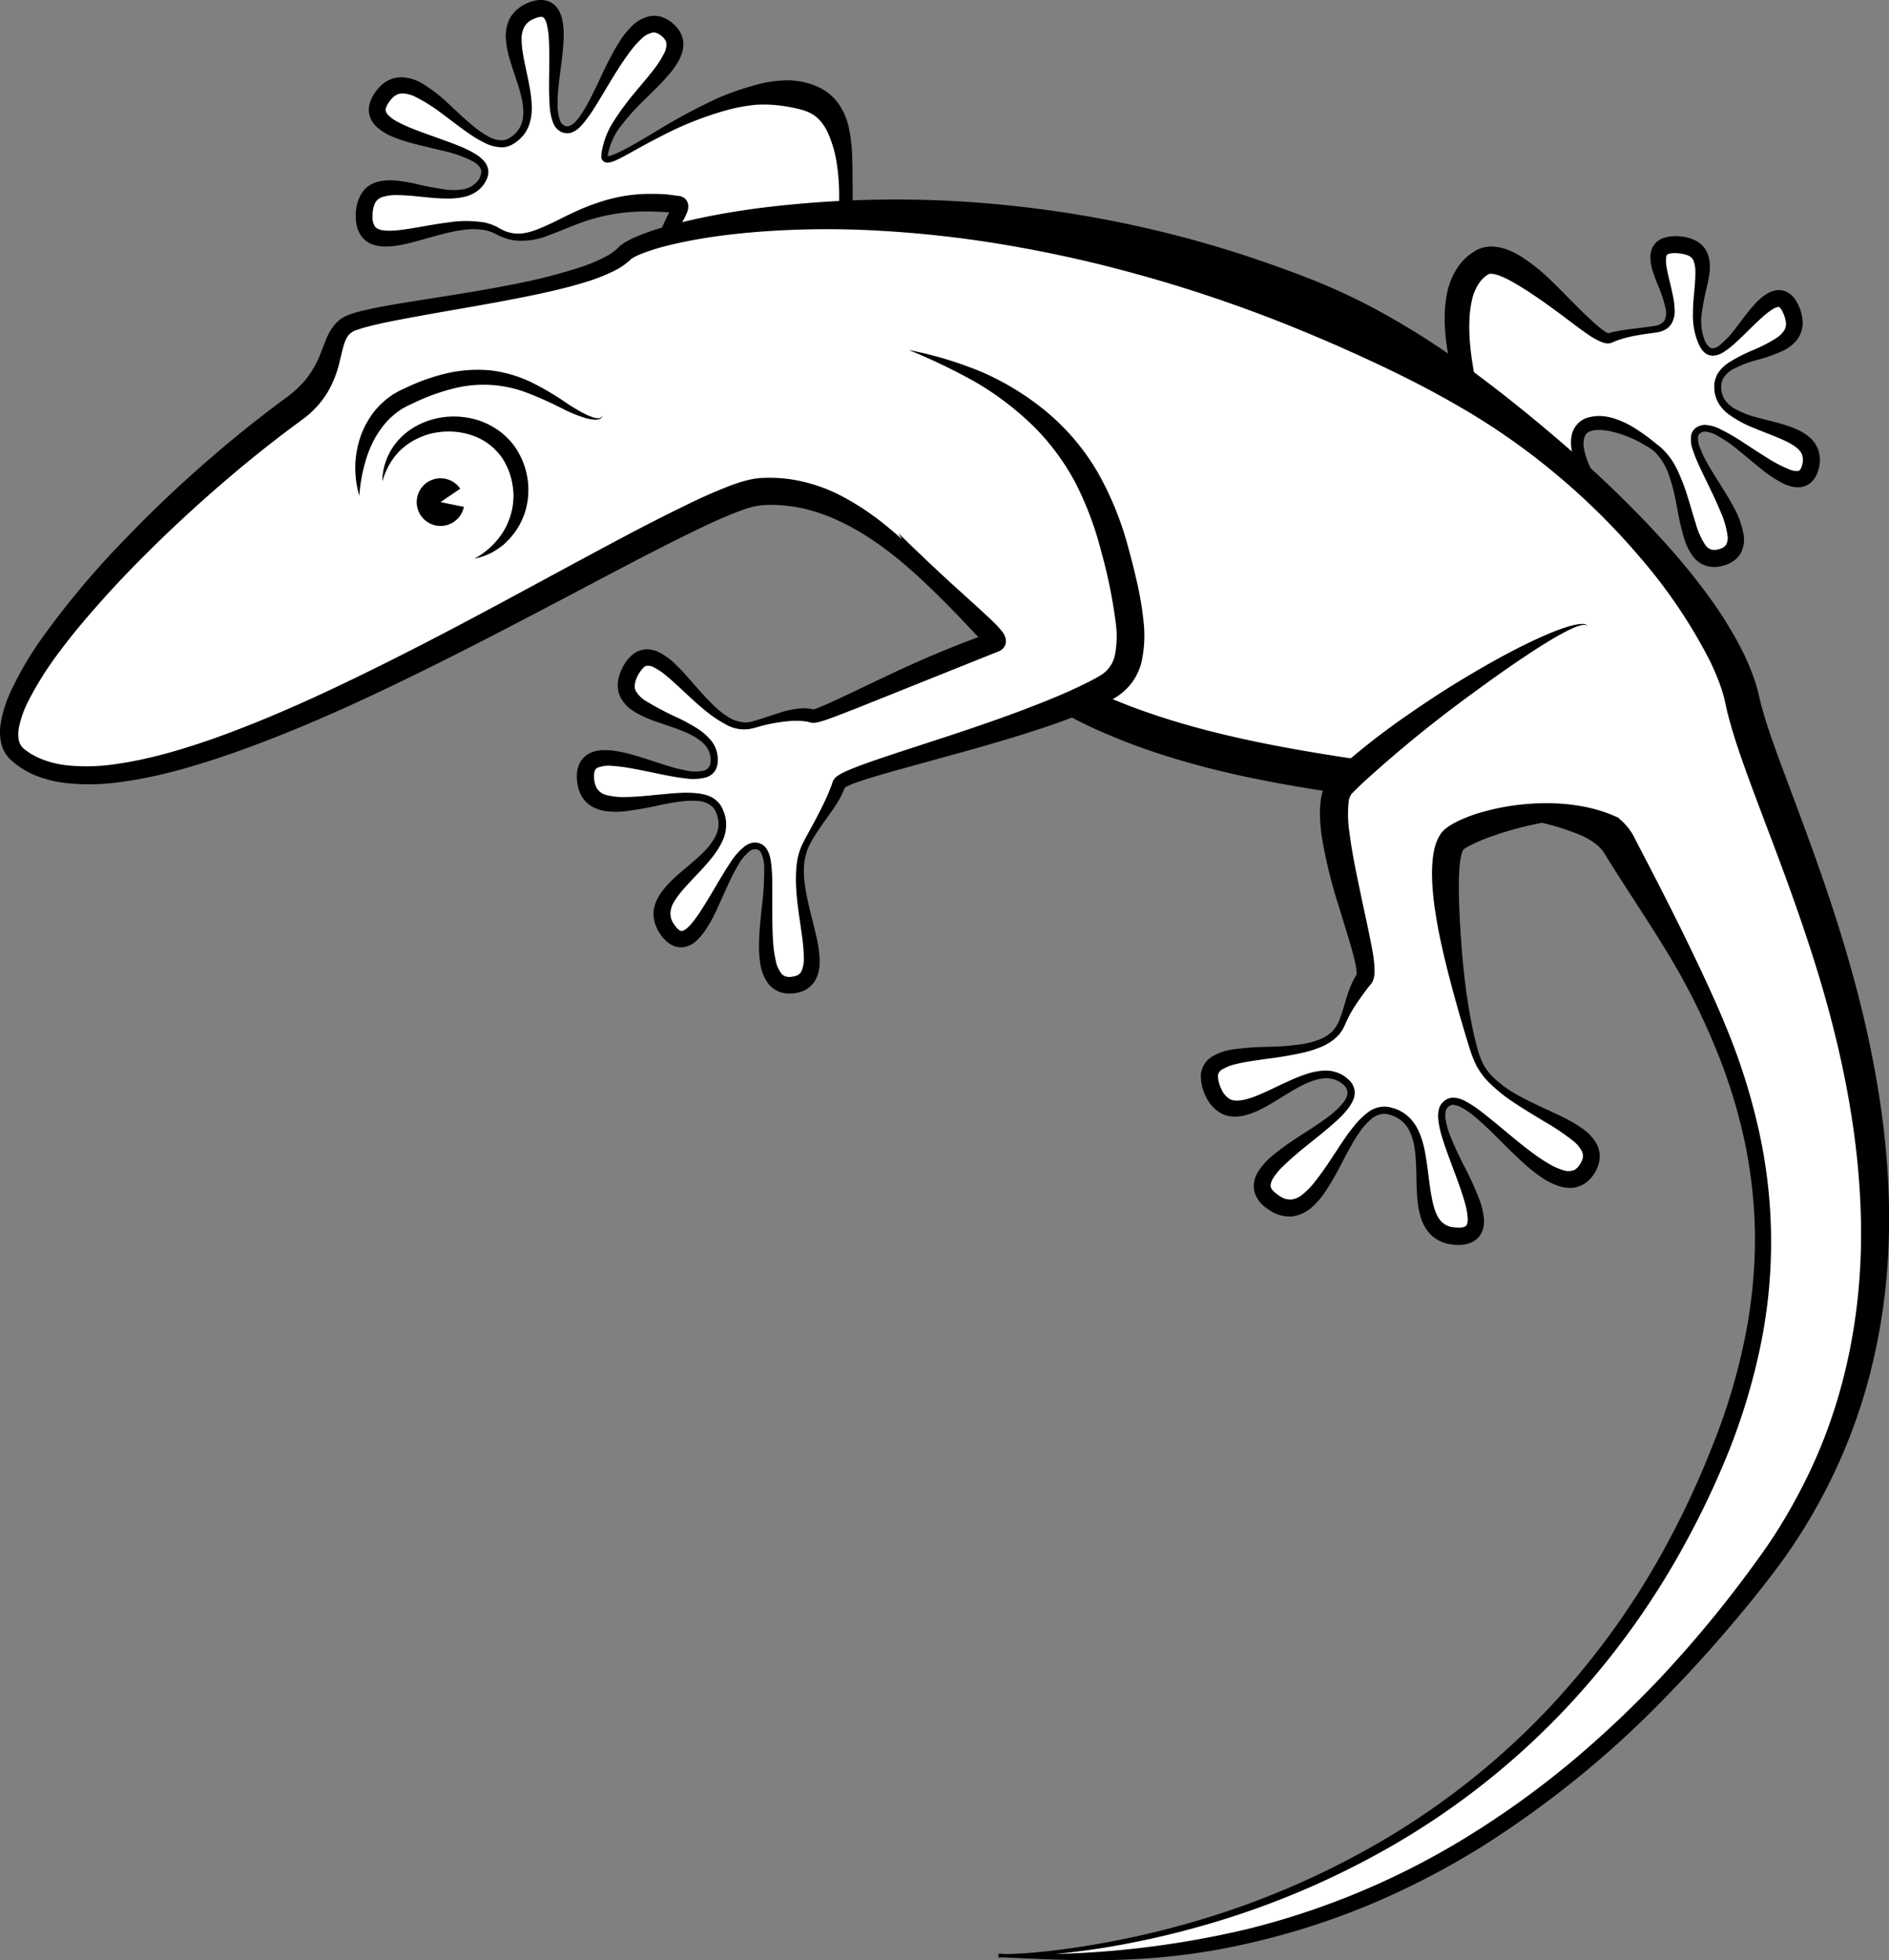 <svg xmlns="http://www.w3.org/2000/svg" viewBox="0 0 554.99 575.92"><rect x="0" y="0" width="554.99" height="575.92" fill="#808080" stroke="none"/><defs><style>.cls-1{fill:#fff;}</style></defs><g id="Layer_2" data-name="Layer 2"><g id="Gecko"><g id="Front_Background_Leg" data-name="Front Background Leg"><path class="cls-1" d="M187.34,86.14c9.25-20.35,14.15-25.72,11.86-26-30.74-4.29-39.42,15.54-53.2,7.66-12.42-7.11-39.31,11.69-39-4.55.32-18.23,28.21,2,34.9-10.58,6.17-11.57-38-10.21-30.07-23.32,9.66-15.87,27.91,18.67,38.47,12.1,13.95-8.7-9-32.38,6-38.32s-.05,34.3,10.26,35c8.12.59,17.53-39.71,29.62-29.35,10,8.55-17.37,21.94-18.5,37-.53,7.06,34.33-24.62,59.11-17.36,9.63,2.82,12.73,12.12,11.57,39.23-1,23.41-8.06,49.22-46.18,70.31"/><path d="M187.34,86.14a108.63,108.63,0,0,1,6.87-18.69c.69-1.51,1.4-3,2.09-4.45.33-.72.68-1.45.89-2,.05-.14.09-.28.11-.36s0-.11,0,.17a1.79,1.79,0,0,0,.24.81,1.94,1.94,0,0,0,.88.84,1.92,1.92,0,0,0,.42.15l-.3,0c-1.57-.19-3.15-.32-4.72-.38s-3.15-.13-4.72-.09a55.32,55.32,0,0,0-18.57,3.35c-3,1.09-6,2.43-9.19,3.59a20.91,20.91,0,0,1-10.24,1.55,16.7,16.7,0,0,1-5-1.63l-.57-.3-.5-.25c-.34-.15-.69-.3-1.05-.42a12.48,12.48,0,0,0-2.21-.52,19.68,19.68,0,0,0-4.67-.07,38.66,38.66,0,0,0-4.72.77c-3.15.7-6.27,1.64-9.48,2.52-1.61.44-3.24.87-4.94,1.19a21.92,21.92,0,0,1-5.42.49,11,11,0,0,1-3.11-.6,7.06,7.06,0,0,1-3-2.1,8.09,8.09,0,0,1-1.57-3.18,12.7,12.7,0,0,1-.34-3,12.57,12.57,0,0,1,1.29-5.92A7.8,7.8,0,0,1,108,54.85a8.75,8.75,0,0,1,3-1.45,15.76,15.76,0,0,1,5.66-.31,46.63,46.63,0,0,1,5.07.83,92.64,92.64,0,0,0,9.59,1.82,17.36,17.36,0,0,0,4.62-.1,7,7,0,0,0,3.83-1.87,4.84,4.84,0,0,0,1.64-3.54c-.14-1.12-1.27-2.15-2.59-2.88a37.46,37.46,0,0,0-9-3.13c-3.17-.78-6.4-1.47-9.65-2.39a42,42,0,0,1-4.91-1.69A15.42,15.42,0,0,1,110.39,37a7.24,7.24,0,0,1-1.83-3.19,6.66,6.66,0,0,1,.18-3.8,11.2,11.2,0,0,1,1.45-2.81,13.14,13.14,0,0,1,2-2.3,9.21,9.21,0,0,1,2.88-1.71,8.16,8.16,0,0,1,3.36-.47,13,13,0,0,1,5.62,1.8,45.48,45.48,0,0,1,8.13,6.35c2.44,2.25,4.79,4.53,7.3,6.54a26.73,26.73,0,0,0,3.92,2.65,8.24,8.24,0,0,0,4.19,1.15,4.62,4.62,0,0,0,1.92-.55,9.87,9.87,0,0,0,1.77-1.33,7.58,7.58,0,0,0,2.16-3.74c.72-2.88.08-6.07-.79-9.13s-2.08-6.14-3-9.43a27.64,27.64,0,0,1-1-5.24,12,12,0,0,1,.94-6,9.46,9.46,0,0,1,2-2.7,11.17,11.17,0,0,1,2.59-1.82A13,13,0,0,1,157,.23a7.24,7.24,0,0,1,3.7,0A5.86,5.86,0,0,1,164,2.74a9.85,9.85,0,0,1,1.19,3.05,21.83,21.83,0,0,1,.4,5.43c-.1,3.45-.59,6.74-1,10-.21,1.63-.4,3.25-.55,4.87a41.19,41.19,0,0,0-.21,4.82,12.6,12.6,0,0,0,.7,4.47,2.83,2.83,0,0,0,1.1,1.43,2,2,0,0,0,.79.28,1.47,1.47,0,0,0,.78-.06A4.42,4.42,0,0,0,168.82,36a14.09,14.09,0,0,0,1.48-1.75,38.36,38.36,0,0,0,2.51-4.1c3.1-5.73,5.43-11.91,9.09-17.75a26.52,26.52,0,0,1,3.26-4.24,11.16,11.16,0,0,1,5.22-3.29,7.39,7.39,0,0,1,3.62,0,9.07,9.07,0,0,1,3,1.48,10.13,10.13,0,0,1,2.3,2.28A7.51,7.51,0,0,1,200.69,12a8.1,8.1,0,0,1-.28,3.44,13.92,13.92,0,0,1-1.2,2.76A26.71,26.71,0,0,1,196,22.49c-2.26,2.59-4.68,4.84-7,7.16a68.08,68.08,0,0,0-6.45,7.2,19.56,19.56,0,0,0-3.91,8.39l-.07.57c0,.18,0,.24,0,.23s-.14-.18-.18-.17.05,0,.18,0a7.48,7.48,0,0,0,2.06-.6c1.47-.6,2.91-1.4,4.35-2.16,2.87-1.59,5.69-3.3,8.54-5a170.69,170.69,0,0,1,17.66-9.4,74.61,74.61,0,0,1,9.7-3.42,36.72,36.72,0,0,1,10.63-1.7,23.17,23.17,0,0,1,5.58.78,17.9,17.9,0,0,1,5.63,2.52,14.85,14.85,0,0,1,4.34,4.67A19.37,19.37,0,0,1,249.27,37a49,49,0,0,1,1.14,10.49c.09,3.4.09,6.74.1,10.08s-.08,6.64-.15,10-.25,6.69-.58,10a75.6,75.6,0,0,1-4.4,19.9,61.51,61.51,0,0,1-10.45,17.66,67.58,67.58,0,0,1-7.12,7.33,73.47,73.47,0,0,1-8,6.22,85.67,85.67,0,0,1-17.7,9.28c5.27-4,10.47-8,15.25-12.39a103.11,103.11,0,0,0,13-14.06A78.47,78.47,0,0,0,245.2,77a88,88,0,0,0,1.05-9.63c.21-3.26.32-6.53.29-9.78a60.67,60.67,0,0,0-.71-9.65,34.56,34.56,0,0,0-2.57-8.86,14.89,14.89,0,0,0-2.12-3.41,9.82,9.82,0,0,0-2.64-2.22,13.7,13.7,0,0,0-3.42-1.32c-1.34-.35-2.72-.63-4.14-.86a38.79,38.79,0,0,0-9-.47,51.67,51.67,0,0,0-9.32,1.82,98.86,98.86,0,0,0-18.1,7.25l-4.37,2.28-4.33,2.39c-1.44.82-2.89,1.61-4.43,2.35a8.67,8.67,0,0,1-2.62.89,2.26,2.26,0,0,1-1-.12,1.67,1.67,0,0,1-1-1,2.44,2.44,0,0,1-.09-1l.05-.66a23.69,23.69,0,0,1,3.73-9.62,78.75,78.75,0,0,1,6-8.12c2.11-2.56,4.26-5,6.17-7.57A28,28,0,0,0,195,15.9a5.8,5.8,0,0,0,.79-3.23,2.59,2.59,0,0,0-.51-1.16,6.46,6.46,0,0,0-1.21-1.17,4.37,4.37,0,0,0-1.35-.7,2.55,2.55,0,0,0-1.26,0,6.83,6.83,0,0,0-3.08,1.83,27.53,27.53,0,0,0-3,3.36c-3.83,5-7,10.87-10.52,16.51A45.6,45.6,0,0,1,172,35.47a16.06,16.06,0,0,1-1.76,2A6.51,6.51,0,0,1,167.75,39a3.7,3.7,0,0,1-1.65.11,3.78,3.78,0,0,1-1.53-.53,5.07,5.07,0,0,1-2-2.33A16.36,16.36,0,0,1,161.49,31c-.25-3.4-.17-6.73-.14-10s.08-6.59-.11-9.72a21.72,21.72,0,0,0-.65-4.36,5,5,0,0,0-.67-1.5c-.26-.31-.37-.39-.58-.43a2.91,2.91,0,0,0-1.19.08,10.26,10.26,0,0,0-1.75.67A5.29,5.29,0,0,0,154,8a7.41,7.41,0,0,0-.75,3.64,26,26,0,0,0,.46,4.52c.53,3.12,1.36,6.34,1.93,9.68a35.5,35.5,0,0,1,.58,5.11,15.68,15.68,0,0,1-.61,5.28,10.41,10.41,0,0,1-2.88,4.61,12,12,0,0,1-2.18,1.6,6.62,6.62,0,0,1-2.77.84A11.05,11.05,0,0,1,142.46,42a30.81,30.81,0,0,1-4.43-2.6c-2.8-1.88-5.4-4-8-5.89a48.94,48.94,0,0,0-8-5.06,9.31,9.31,0,0,0-3.75-1,4,4,0,0,0-2.79,1.14,8.66,8.66,0,0,0-1.21,1.42,7,7,0,0,0-.83,1.54,2,2,0,0,0-.12,1.06,2.59,2.59,0,0,0,.59,1.05A11,11,0,0,0,117.22,36a39.87,39.87,0,0,0,4.28,1.92c3,1.19,6.1,2.24,9.22,3.38,1.56.57,3.14,1.14,4.69,1.8A29.33,29.33,0,0,1,140,45.45a11,11,0,0,1,2.12,1.77A5.1,5.1,0,0,1,143.45,50a5.29,5.29,0,0,1-.61,3,9.41,9.41,0,0,1-1.61,2.26,9.89,9.89,0,0,1-4.82,2.58,21.46,21.46,0,0,1-5.2.49c-3.43,0-6.75-.49-10-.77-1.62-.14-3.22-.24-4.74-.24a13.51,13.51,0,0,0-4.12.56,3.62,3.62,0,0,0-2.23,1.93,8.83,8.83,0,0,0-.66,3.67,4.93,4.93,0,0,0,.71,3.09,2.57,2.57,0,0,0,1,.73,6.12,6.12,0,0,0,1.7.42,22.07,22.07,0,0,0,4.41-.11c1.55-.18,3.14-.43,4.75-.7,3.22-.54,6.49-1.18,9.83-1.58a34.19,34.19,0,0,1,10.25,0,15.52,15.52,0,0,1,2.56.73c.42.16.82.35,1.23.55l1.1.61a10.56,10.56,0,0,0,4.33,1.37c3,.29,6-.9,8.92-2.19s5.84-2.9,8.91-4.28a64.79,64.79,0,0,1,9.58-3.52A47.51,47.51,0,0,1,188.93,57c1.72-.06,3.45-.05,5.16,0s3.41.31,5.1.56l.32,0a3.91,3.91,0,0,1,1,.3,3,3,0,0,1,1.33,1.25,3,3,0,0,1,.38,1.41A4.19,4.19,0,0,1,202,62c-.1.31-.2.57-.3.81a23.4,23.4,0,0,1-1.23,2.41c-.83,1.48-1.69,2.87-2.55,4.27C194.52,75,191.13,80.64,187.34,86.14Z"/></g><g id="Back_Background_Leg" data-name="Back Background Leg"><path class="cls-1" d="M482.44,158.22c-24.25-23.16-20-32-15.79-33.48,5.36-1.81,12.94,1.71,19.49,6.58,11.4,8.49,7,35.57,19.3,32.5,14.91-3.73-12-31.12-7.06-36.85,6.27-7.28,30,24.36,33.55,10.12s-28-9.07-27.22-23.83c.57-11.17,28.59-7.56,21.27-22.76-6-12.55-19.77,21.28-25.59,10.84C494.07,90,508,72.69,492.81,71.86s7,23-6.74,24.89c-5.08.68-9.64,1.23-13.13,2.55C468.41,101,444.88,71.9,435.59,77c-22.53,12.41,11.54,83.11,15.89,86"/><path d="M482.44,158.22a92.41,92.41,0,0,1-11.88-10.95,56.29,56.29,0,0,1-5-6.48,26.77,26.77,0,0,1-3.61-7.73,11.7,11.7,0,0,1-.27-4.72,7.05,7.05,0,0,1,2.72-4.62,7,7,0,0,1,2.49-1.13,13.29,13.29,0,0,1,2.39-.36,15.1,15.1,0,0,1,4.5.58,27.11,27.11,0,0,1,7.62,3.71c1.15.76,2.28,1.55,3.36,2.39L488,131.5a21,21,0,0,1,4.94,6.87,59,59,0,0,1,2.93,7.72c.82,2.58,1.52,5.17,2.32,7.64a22,22,0,0,0,2.89,6.48,3.38,3.38,0,0,0,1.85,1.3,4.75,4.75,0,0,0,2.53-.31,2.94,2.94,0,0,0,1.73-1.24,4.4,4.4,0,0,0,.38-2.46,26.35,26.35,0,0,0-2-7c-1-2.39-2.1-4.79-3.26-7.19s-2.37-4.81-3.47-7.31a33.08,33.08,0,0,1-1.51-3.87,8.38,8.38,0,0,1-.4-4.55,3.87,3.87,0,0,1,.66-1.25,4.37,4.37,0,0,1,1-.86,4.56,4.56,0,0,1,2.47-.63,11.29,11.29,0,0,1,4.25,1.19,63.27,63.27,0,0,1,7.1,4.12c2.25,1.48,4.5,2.94,6.73,4.33a39.28,39.28,0,0,0,6.68,3.48,4.9,4.9,0,0,0,2.57.4.86.86,0,0,0,.44-.29,3.23,3.23,0,0,0,.47-.88,7.35,7.35,0,0,0,.35-1.4,5.43,5.43,0,0,0,0-1.32,3.78,3.78,0,0,0-1-2.16c-1.25-1.43-3.57-2.56-5.9-3.56s-4.9-1.92-7.43-3a32.89,32.89,0,0,1-7.4-4,11.41,11.41,0,0,1-3-3.27,9.1,9.1,0,0,1-1.24-4.31,7.52,7.52,0,0,1,1-4.42,10.68,10.68,0,0,1,3.13-3.15,47.58,47.58,0,0,1,7.36-3.79,43.75,43.75,0,0,0,6.8-3.53,7.88,7.88,0,0,0,2.21-2.17,3.67,3.67,0,0,0,.53-2.34A9.13,9.13,0,0,0,523.9,92a7.56,7.56,0,0,0-.69-1.27,2.21,2.21,0,0,0-.51-.51c-.07,0-.12-.09-.42,0a3.6,3.6,0,0,0-1.15.44,19.27,19.27,0,0,0-2.83,2.07c-1.91,1.66-3.79,3.56-5.72,5.44-1,.94-1.94,1.91-3,2.82a22.43,22.43,0,0,1-3.39,2.59,7.15,7.15,0,0,1-2.23.86,3.72,3.72,0,0,1-2.65-.48,5.31,5.31,0,0,1-1.68-1.81,13,13,0,0,1-.95-2,21.63,21.63,0,0,1-1.28-8.34c0-2.78.33-5.51.54-8.13.11-1.31.17-2.61.16-3.81a9.16,9.16,0,0,0-.49-3.14,2.83,2.83,0,0,0-1.48-1.59,8.52,8.52,0,0,0-2.89-.69,7.51,7.51,0,0,0-2.9.12,1.92,1.92,0,0,0-.53.26,1.32,1.32,0,0,0-.29.7,10.1,10.1,0,0,0,.17,3.2c.21,1.22.5,2.49.82,3.79s.64,2.61.91,4a22.94,22.94,0,0,1,.58,4.23A7.4,7.4,0,0,1,491,95.25a5.25,5.25,0,0,1-1.88,1.67,7.8,7.8,0,0,1-2.2.73l-4,.55c-1.31.22-2.62.42-3.9.72a30.35,30.35,0,0,0-3.74,1.06c-.6.21-1.18.46-1.74.71a3.3,3.3,0,0,1-1.9.13,7.22,7.22,0,0,1-1.26-.39,21.56,21.56,0,0,1-3.81-2.16c-1.15-.78-2.25-1.58-3.34-2.39-4.32-3.26-8.58-6.49-12.92-9.36-1.08-.73-2.15-1.43-3.23-2.09s-2.14-1.32-3.2-1.88a28.28,28.28,0,0,0-3.09-1.46,8.57,8.57,0,0,0-2.49-.64,2.1,2.1,0,0,0-.59,0s-.05,0-.07,0h0s0,0-.08,0l-.59.34a8.75,8.75,0,0,0-2,1.83,14.14,14.14,0,0,0-2.54,5.68c-1,4.49-.88,9.64-.33,14.7,1.2,10.21,4,20.47,7.25,30.53q1.23,3.78,2.6,7.52c.89,2.5,1.81,5,2.8,7.46s2,4.94,3.07,7.37c.55,1.21,1.11,2.42,1.69,3.62.31.59.61,1.18.94,1.76a7.68,7.68,0,0,0,1.15,1.62,7.18,7.18,0,0,1-1.44-1.42c-.43-.52-.83-1.07-1.23-1.61-.79-1.09-1.54-2.21-2.25-3.35-1.44-2.28-2.82-4.6-4.11-7s-2.54-4.75-3.74-7.16-2.32-4.87-3.42-7.34c-2.21-4.93-4.14-10-5.87-15.15a109.46,109.46,0,0,1-4.12-15.93c-.9-5.48-1.46-11.18-.38-17.2A21.32,21.32,0,0,1,428.65,78a16.55,16.55,0,0,1,3.77-3.65l1.12-.71a6.94,6.94,0,0,1,.78-.4,9,9,0,0,1,.86-.34,10,10,0,0,1,3.36-.46,14.87,14.87,0,0,1,5.25,1.3,24.83,24.83,0,0,1,4,2.21,53.39,53.39,0,0,1,6.65,5.28c4,3.75,7.68,7.73,11.5,11.38,1,.92,1.91,1.81,2.88,2.66a23.46,23.46,0,0,0,2.89,2.23,3.61,3.61,0,0,0,.6.32c.17.08.24.06.08.13.69-.2,1.38-.38,2.07-.52,1.37-.3,2.73-.49,4.08-.68l4-.5,2-.26c.65-.09,1.36-.18,1.92-.3a3.79,3.79,0,0,0,2.6-1.6,5,5,0,0,0,.35-3.15A36.74,36.74,0,0,0,487,83.58c-.49-1.25-1-2.53-1.42-3.91a13.07,13.07,0,0,1-.67-4.72,6.06,6.06,0,0,1,1.06-3,5.62,5.62,0,0,1,2.7-2,12,12,0,0,1,5-.49,12.15,12.15,0,0,1,4.79,1.38,7.29,7.29,0,0,1,2.2,1.89,7.67,7.67,0,0,1,1.3,2.54,12.49,12.49,0,0,1,.29,4.8,36.28,36.28,0,0,1-.75,4.14A75.51,75.51,0,0,0,500,91.92a16.08,16.08,0,0,0,.61,7.45,5.58,5.58,0,0,0,1.79,2.76,1.61,1.61,0,0,0,1.21.15,4.15,4.15,0,0,0,1.44-.7A27.14,27.14,0,0,0,510.26,96c1.62-2.1,3.17-4.31,5.07-6.4a17.62,17.62,0,0,1,3.35-3,8.17,8.17,0,0,1,2.5-1.17,5.34,5.34,0,0,1,3.5.22,6.24,6.24,0,0,1,2.51,2,10.93,10.93,0,0,1,1.27,2.22,12.54,12.54,0,0,1,1.17,4.77,8.19,8.19,0,0,1-1.67,5.2,11.44,11.44,0,0,1-3.8,3.06,43.65,43.65,0,0,1-7.88,2.84,32.73,32.73,0,0,0-7.21,2.79,7.63,7.63,0,0,0-2.61,2.35,5.09,5.09,0,0,0-.74,3.26,6.6,6.6,0,0,0,1,3.28,9.15,9.15,0,0,0,2.56,2.43,26.22,26.22,0,0,0,7.06,2.83c2.53.71,5.14,1.27,7.79,2.08a30.32,30.32,0,0,1,4,1.5,14.35,14.35,0,0,1,4,2.66,8.46,8.46,0,0,1,2.46,4.9,9.58,9.58,0,0,1,0,2.68,11.62,11.62,0,0,1-.65,2.46,7.36,7.36,0,0,1-1.59,2.52,5.56,5.56,0,0,1-3,1.59,7.35,7.35,0,0,1-2.92-.12,13.32,13.32,0,0,1-2.31-.79,37,37,0,0,1-7.07-4.69c-2.13-1.7-4.14-3.46-6.21-5.11a41.78,41.78,0,0,0-6.43-4.45,8.55,8.55,0,0,0-3.37-1.08,2.37,2.37,0,0,0-1.36.33,2.17,2.17,0,0,0-.51.45,1.75,1.75,0,0,0-.26.51,6.27,6.27,0,0,0,.51,3.3A30.6,30.6,0,0,0,501,135c1.24,2.3,2.66,4.55,4.09,6.82s2.86,4.56,4.17,7a26,26,0,0,1,3,8.18,8.7,8.7,0,0,1-.74,5.34,7,7,0,0,1-2,2.32,9,9,0,0,1-2.44,1.29,11.25,11.25,0,0,1-2.5.58,8.56,8.56,0,0,1-2.83-.16,7.82,7.82,0,0,1-2.69-1.26,9.13,9.13,0,0,1-1.89-1.95c-1.94-2.78-2.56-5.56-3.25-8.23s-1.08-5.31-1.61-7.89a49.65,49.65,0,0,0-2-7.51,18.39,18.39,0,0,0-3.8-6.43,13,13,0,0,0-3.11-2.24c-1.13-.66-2.27-1.29-3.45-1.83a32.37,32.37,0,0,0-7.14-2.38,15.23,15.23,0,0,0-3.44-.31,5.92,5.92,0,0,0-2.74.63c-1.28.78-1.69,3-1.16,5.32a24,24,0,0,0,2.74,6.91,60.17,60.17,0,0,0,4.22,6.59C475.53,150,479,154.11,482.44,158.22Z"/></g><g id="Body"><path class="cls-1" d="M294.7,574.6c-17.8-.47,145.84,9.61,210-147,34-83-5.23-137-29.12-179.55-11.75-21-96.42-11.85-156-40.4-34.75-16.66-58.1-65.76-96.13-63.19C197.86,146.19,42.75,254,5.23,221.72c-14.48-12.47,35.61-68.39,81.19-101.66,13.44-9.81,9.08-21.63,16.32-25,10.62-4.91,69.9-9.33,80.71-20.6C190.37,67.26,276,47,381.25,88.55c73.54,29,124.75,88.57,130.68,117.17,8.14,39.22,79.77,157.88,5.77,255.88C427.81,580.64,332.7,575.6,294.7,574.6Z"/><path d="M294.69,575.1l-.95,0h-.24c-.08.86-.14-1.18,0-1h2.37c1.27,0,2.55-.08,3.82-.15,2.55-.13,5.09-.37,7.64-.63,5.07-.54,10.13-1.3,15.16-2.17a259.69,259.69,0,0,0,29.79-7,243.56,243.56,0,0,0,55.84-24.53,221.15,221.15,0,0,0,47.33-38.17A229.14,229.14,0,0,0,490.63,452a265.21,265.21,0,0,0,12.67-27.65,180.57,180.57,0,0,0,8.87-28.93,148.41,148.41,0,0,0,3.43-30,133.31,133.31,0,0,0-.7-15.08,142.45,142.45,0,0,0-2.31-14.93,160,160,0,0,0-9.11-28.82,196.28,196.28,0,0,0-13.82-27.05c-5.27-8.71-11-17.14-16.48-25.9l-2-3.23a9.09,9.09,0,0,0-1.55-1.77,19.06,19.06,0,0,0-5.1-3.2,70.82,70.82,0,0,0-13.62-4.15c-9.68-2.06-19.79-3.36-29.91-4.65s-20.36-2.51-30.57-4.05c-20.41-3.08-41-7.29-60.6-15-2.45-1-4.89-2-7.3-3.07-1.2-.54-2.41-1.08-3.6-1.67s-2.41-1.17-3.62-1.83a74.64,74.64,0,0,1-13.22-9.29c-8.05-7-14.77-14.88-21.93-22.2s-14.49-14.42-22.71-20.12-17.2-9.89-26.45-10.83a41.37,41.37,0,0,0-7-.16,24.44,24.44,0,0,0-6.32,1.59c-4.54,1.65-9.14,3.78-13.69,6-9.1,4.42-18.15,9.17-27.2,13.93-18.09,9.56-36.24,19.15-54.69,28.2s-37.25,17.55-56.87,24.22c-9.82,3.28-19.86,6.14-30.33,7.47a63,63,0,0,1-16,.18,34.27,34.27,0,0,1-8-2,24.53,24.53,0,0,1-7.3-4.36,9.71,9.71,0,0,1-3.2-5.13A14.81,14.81,0,0,1,.14,213,35,35,0,0,1,3,203.5a99,99,0,0,1,9.46-16.19,249.8,249.8,0,0,1,23.65-28.26q12.7-13.28,26.66-25.25c4.65-4,9.39-7.87,14.23-11.62,2.41-1.87,4.91-3.75,7.32-5.52A30.81,30.81,0,0,0,90,111.29a28.29,28.29,0,0,0,4-7l1.7-4.3a16.3,16.3,0,0,1,2.76-4.75,10.15,10.15,0,0,1,2.4-2,15.34,15.34,0,0,1,2.55-1.08c1.59-.52,3.11-.88,4.64-1.22,3-.67,6-1.2,9-1.71,12-2,24-3.65,35.81-6.11a158.37,158.37,0,0,0,17.36-4.51,47.42,47.42,0,0,0,8-3.36A15.11,15.11,0,0,0,181.38,73l.34-.34c.22-.2.46-.44.66-.59a12.45,12.45,0,0,1,1.2-.83,21.67,21.67,0,0,1,2.26-1.2,64.9,64.9,0,0,1,8.93-3.24c3-.87,6-1.63,9-2.31,6-1.33,12.1-2.38,18.19-3.21a319.71,319.71,0,0,1,73.69-1A332.51,332.51,0,0,1,368,75.8c5.87,2,11.67,4.07,17.44,6.34a182.32,182.32,0,0,1,17,7.79,230.81,230.81,0,0,1,31.38,20c9.92,7.4,19.44,15.21,28.69,23.32a328.07,328.07,0,0,1,26.36,25.86c4.13,4.59,8.11,9.34,11.84,14.34a122.93,122.93,0,0,1,10.2,15.86,71.56,71.56,0,0,1,4,8.84c.57,1.56,1.1,3.14,1.53,4.8l.56,2.36c.15.68.31,1.35.5,2,1.46,5.51,3.52,11.15,5.57,16.78,4.19,11.27,8.53,22.67,12.51,34.22s7.62,23.27,10.65,35.18c6,23.78,9.69,48.47,8.6,73.24a178.75,178.75,0,0,1-5.37,36.71,162.77,162.77,0,0,1-13.22,34.64,171.25,171.25,0,0,1-9.43,15.95c-3.44,5.14-7.21,10-11,14.78-7.69,9.49-15.69,18.73-24.2,27.49A292.39,292.39,0,0,1,435,542.78a233.22,233.22,0,0,1-32.61,16.83,217.79,217.79,0,0,1-34.95,11.2,190.93,190.93,0,0,1-36.29,4.9C319,576.26,306.79,575.62,294.69,575.1Zm0-1c6.07.07,12.12.12,18.17-.1s12.07-.61,18.07-1.23a274.83,274.83,0,0,0,35.55-6,227.34,227.34,0,0,0,66-28,263.72,263.72,0,0,0,29.18-21.13,309.56,309.56,0,0,0,26.23-24.74,347.75,347.75,0,0,0,23.26-27.6c3.63-4.84,7.18-9.61,10.41-14.61a166.83,166.83,0,0,0,8.78-15.51c10.67-21.26,15.9-44.94,16.4-68.66s-3.4-47.52-9.7-70.58c-3.14-11.54-6.94-22.92-11-34.26s-8.49-22.55-12.66-34c-2.08-5.76-4.11-11.55-5.71-17.78-.21-.78-.39-1.58-.56-2.38l-.46-2.07a39.81,39.81,0,0,0-1.16-3.89,71.67,71.67,0,0,0-3.32-7.79,153,153,0,0,0-19.64-29.21,203.28,203.28,0,0,0-25.34-25.22,200,200,0,0,0-29.38-20.42C417.56,113,406.84,107.81,396.08,103c-5.38-2.43-10.81-4.71-16.26-6.93s-11.06-4.34-16.65-6.33q-16.8-6-34.08-10.52c-11.51-3.06-23.18-5.51-34.94-7.48a334.07,334.07,0,0,0-35.6-3.94,264.77,264.77,0,0,0-35.85.32c-6,.48-11.91,1.15-17.77,2.19-2.93.52-5.84,1.11-8.71,1.83A60.93,60.93,0,0,0,188,74.75a18.48,18.48,0,0,0-1.78.85c-.26.15-.51.3-.69.43s-.12.11-.2.16l-.48.45a19.89,19.89,0,0,1-4.3,2.89A55.9,55.9,0,0,1,171.64,83c-5.95,1.81-11.93,3.11-17.91,4.31-12,2.4-24,4.26-35.84,6.52-3,.57-5.9,1.16-8.77,1.86-1.42.36-2.85.74-4.12,1.2a5,5,0,0,0-2.67,1.68c-1.25,1.56-1.76,4.58-2.53,7.61a31.65,31.65,0,0,1-3.73,9.36,27.49,27.49,0,0,1-7,7.55c-2.47,1.82-4.83,3.57-7.22,5.41q-7.12,5.47-14,11.32c-9.16,7.76-18,15.91-26.45,24.43-4.23,4.26-8.35,8.62-12.31,13.1s-7.81,9-11.37,13.81A96.9,96.9,0,0,0,8.31,206a29.91,29.91,0,0,0-2.75,7.77,9.81,9.81,0,0,0-.06,3.53,4.58,4.58,0,0,0,1.36,2.56c3.43,2.9,8,4.41,12.74,5a57.47,57.47,0,0,0,14.62-.4c9.85-1.4,19.57-4.31,29.11-7.67,19.07-6.84,37.49-15.67,55.68-24.88s36.11-19.09,54.16-28.79c9-4.84,18.08-9.7,27.4-14.22A157.49,157.49,0,0,1,215,142.51c1.28-.46,2.58-.9,4-1.27.71-.19,1.41-.36,2.18-.5.38-.08.79-.13,1.19-.19s.89-.1,1.2-.1a43.56,43.56,0,0,1,8.39.32,47.58,47.58,0,0,1,15.66,5.16,78.82,78.82,0,0,1,13.24,8.95c8.15,6.66,15.38,14,22.91,21a194.6,194.6,0,0,0,23.6,19,115.13,115.13,0,0,0,12.53,7.4c2.09,1,4.41,2.07,6.68,3s4.59,1.88,6.92,2.74c18.68,6.91,38.52,10.88,58.55,14.05,10,1.57,20.13,2.91,30.3,4.28s20.4,2.71,30.75,5a79.88,79.88,0,0,1,15.67,4.91,29.71,29.71,0,0,1,7.79,5,16.91,16.91,0,0,1,3.28,4.16l1.78,3.45c4.68,9,9.42,18.19,13.93,27.48s8.94,18.66,12.76,28.31a182.63,182.63,0,0,1,8.94,29.81,150.85,150.85,0,0,1-.24,62A186.33,186.33,0,0,1,508,426.19a255.91,255.91,0,0,1-13.29,28A233.16,233.16,0,0,1,458.08,504a224,224,0,0,1-48.58,38,245.58,245.58,0,0,1-56.73,23.93,251.82,251.82,0,0,1-30.09,6.59c-5.07.78-10.17,1.37-15.29,1.81-2.55.23-5.12.39-7.68.53-1.28.07-2.56.12-3.85.17l-1.93,0h-.5c-.18.21,0-1.86.07-1h1.21Z"/></g><g id="Front_Foreground_Leg" data-name="Front Foreground Leg"><path class="cls-1" d="M267,102.84c41.82,12.22,54.36,35.86,60.47,58.48,7.08,26.19,6.09,36-2.68,40.81-22.59,12.52-77,24.44-78.29,28.22-2,5.93-6.52,11.51-9.74,17.81-6.88,13.49,9.51,39.15-3.46,41.26-15.71,2.56-2.8-36.75-10-40.47-9.19-4.74-17.21,37.55-27,24.58s22.23-21.15,14.83-35.83C205.53,226.59,172,246.6,172,228c0-15.35,37,8.81,37.81-4.28.82-14.22-33.52-11.45-24.31-27.19,8.21-14,21.95,20.37,35.7,16.41,7-2,12.89-3.86,17.53-2.59,2.21.61,24.52-10.91,53.57-21.83,2.16-.81-14.83-14.05-28.32-31.88"/><path d="M267,102.84a110.62,110.62,0,0,1,21.34,6.41,79.34,79.34,0,0,1,19.3,11.87,67.48,67.48,0,0,1,14.83,17.59,93.1,93.1,0,0,1,8.75,21.19c1,3.61,1.94,7.21,2.76,10.89a93.29,93.29,0,0,1,1.94,11.33,36.61,36.61,0,0,1-.54,12.38,16.84,16.84,0,0,1-3.07,6.37,17.74,17.74,0,0,1-5.38,4.54,89.91,89.91,0,0,1-10.44,4.8Q311.25,212.28,306,214c-7.07,2.34-14.17,4.42-21.27,6.42l-21.28,5.88c-3.53,1-7.05,2-10.47,3.13-.85.28-1.69.58-2.5.89a14.26,14.26,0,0,0-2.11,1l-.12.08,0,0,0-.06s.07-.1.12-.2.07-.23,0-.11l-.14.35c-.18.46-.37.92-.57,1.36a27.3,27.3,0,0,1-1.34,2.58c-2,3.31-4.32,6.16-6.3,9.23-.49.76-1,1.52-1.42,2.32a19.66,19.66,0,0,0-1.21,2.37,16.39,16.39,0,0,0-1.15,5,29.43,29.43,0,0,0,.18,5.3c.23,1.78.56,3.55.95,5.31.76,3.55,1.77,7.07,2.57,10.75a37.39,37.39,0,0,1,.85,5.78c0,.5,0,1,0,1.55s0,1.07-.13,1.63a9.72,9.72,0,0,1-1.13,3.47,8,8,0,0,1-2.91,2.82,10.3,10.3,0,0,1-3.53,1,9.18,9.18,0,0,1-3.74-.32,7.62,7.62,0,0,1-3.36-2.2,12.55,12.55,0,0,1-2.61-6.18,31.85,31.85,0,0,1-.38-5.87c.06-3.82.48-7.51.87-11.17a87.37,87.37,0,0,0,.66-10.88,10.85,10.85,0,0,0-1-4.82,1.76,1.76,0,0,0-.63-.64,2.21,2.21,0,0,0-.89-.28,2.89,2.89,0,0,0-1.87.67,13.9,13.9,0,0,0-3.22,3.94,50.38,50.38,0,0,0-2.52,4.78c-1.56,3.3-3,6.71-4.64,10.09a37.93,37.93,0,0,1-3,5,15.75,15.75,0,0,1-2.14,2.42,7.23,7.23,0,0,1-3.54,1.85,5.76,5.76,0,0,1-2.41-.09,6.75,6.75,0,0,1-2-.92,10.51,10.51,0,0,1-2.53-2.55c-.3-.48-.63-.92-.9-1.44a12.5,12.5,0,0,1-.7-1.63,9,9,0,0,1-.43-1.79L192,269l0-.93a10.2,10.2,0,0,1,.89-3.45,15.14,15.14,0,0,1,1.66-2.78,31.42,31.42,0,0,1,4-4.29c2.81-2.53,5.74-4.72,8.22-7.26a18.65,18.65,0,0,0,3.17-4.09c.21-.36.35-.75.54-1.13s.26-.78.4-1.17.16-.8.2-1.2a9.77,9.77,0,0,0,0-1.21,8.42,8.42,0,0,0-.54-2.4,5.34,5.34,0,0,0-1.18-2,6.74,6.74,0,0,0-4.35-1.76c-3.44-.29-7.06.41-10.63,1.1a104.53,104.53,0,0,1-11.07,1.95,21.15,21.15,0,0,1-6.11-.21A11.49,11.49,0,0,1,174,237a12.29,12.29,0,0,1-1.53-1.1c-.23-.23-.45-.47-.67-.71a3.83,3.83,0,0,1-.58-.76,7.6,7.6,0,0,1-.88-1.66,8.19,8.19,0,0,1-.53-1.71,14.09,14.09,0,0,1-.34-3.34,8.35,8.35,0,0,1,1-3.78,6.62,6.62,0,0,1,3.2-2.83,9.8,9.8,0,0,1,3.51-.71,19.88,19.88,0,0,1,3.13.16,42.91,42.91,0,0,1,5.66,1.23c3.63,1,7.09,2.29,10.58,3.33a43.2,43.2,0,0,0,5.22,1.29,11.68,11.68,0,0,0,5,0,2.72,2.72,0,0,0,1.59-1.14,3.8,3.8,0,0,0,.43-2.13,6.63,6.63,0,0,0-1.75-4.35c-2.3-2.42-5.73-3.79-9.11-5L192.7,212a36.18,36.18,0,0,1-5.33-2.32,16.24,16.24,0,0,1-2.64-1.77,10.26,10.26,0,0,1-2.27-2.76,8.78,8.78,0,0,1-.73-1.81,8,8,0,0,1-.23-1.93,8.54,8.54,0,0,1,.18-1.85l.2-.87c.08-.28.18-.54.27-.81a10.53,10.53,0,0,1,.65-1.52,10.65,10.65,0,0,1,.79-1.43,10.36,10.36,0,0,1,2.38-2.69,6.58,6.58,0,0,1,3.95-1.46,8,8,0,0,1,3.74.88,20.33,20.33,0,0,1,5,3.71c1.39,1.35,2.66,2.74,3.88,4.14,2.44,2.77,4.79,5.55,7.39,8A24.86,24.86,0,0,0,214,210.7a10.1,10.1,0,0,0,4.71,1.54c.4,0,.8,0,1.2-.05s.77-.11,1.22-.25c.87-.27,1.76-.51,2.64-.8l5.32-1.74a27.85,27.85,0,0,1,5.7-1.24,13.61,13.61,0,0,1,3.12.06,7,7,0,0,1,.8.13l.4.08c.12,0,.09,0,0,0a.82.82,0,0,0-.22,0l.08,0,.21-.06c.14,0,.35-.11.53-.17,1.55-.55,3.24-1.32,4.88-2.06l5-2.33c6.64-3.14,13.26-6.4,20-9.38s13.62-5.75,20.59-8.24l.65-.24.32-.12a6.21,6.21,0,0,0-.59.35,2.64,2.64,0,0,0-1,1.54,2.42,2.42,0,0,0,0,1,1.82,1.82,0,0,0,.1.39l.07.14a1.34,1.34,0,0,0-.17-.27,22,22,0,0,0-1.56-1.87c-1.18-1.31-2.43-2.65-3.69-4-2.49-2.7-5-5.42-7.4-8.27A111.53,111.53,0,0,1,264,156.67c5.28,5.22,10.59,10.24,16,15.18l8.14,7.39c1.35,1.26,2.71,2.5,4.07,3.85a27,27,0,0,1,2.08,2.28,8.64,8.64,0,0,1,.61.86,5.43,5.43,0,0,1,.37.76,4.55,4.55,0,0,1,.2.72,3.54,3.54,0,0,1,0,1.36,3.29,3.29,0,0,1-1.2,1.83,3.57,3.57,0,0,1-.9.49l-.32.13-.64.25-40.83,16.36-5.16,2c-1.75.67-3.45,1.33-5.41,1.89-.26.07-.49.14-.8.2l-.46.09-.6.06a5.48,5.48,0,0,1-.57,0,2.84,2.84,0,0,1-.36-.07l-.27-.08c-.19,0-.36-.11-.56-.14a16,16,0,0,0-2.37-.28,28.9,28.9,0,0,0-5.2.29,47.24,47.24,0,0,0-5.35,1c-.89.22-1.77.49-2.66.73-.43.13-1,.23-1.48.34a10.82,10.82,0,0,1-7.31-1.45,33.2,33.2,0,0,1-4.83-3.16c-3-2.32-5.69-4.93-8.38-7.41-1.34-1.24-2.67-2.45-4-3.56a19.22,19.22,0,0,0-4-2.66,3.6,3.6,0,0,0-1.58-.31,1.69,1.69,0,0,0-1.1.47,9.59,9.59,0,0,0-2.2,3.44c-.06.16-.14.33-.19.49l-.11.47a3.57,3.57,0,0,0-.12.88,1.11,1.11,0,0,0,0,.41c0,.13,0,.26,0,.39a3.56,3.56,0,0,0,.25.76,8.2,8.2,0,0,0,2.94,3,87.75,87.75,0,0,0,9.5,5,53.77,53.77,0,0,1,5,2.7,17.91,17.91,0,0,1,4.54,3.74,8.79,8.79,0,0,1,2.14,5.72,6,6,0,0,1-.68,3.19,4.59,4.59,0,0,1-1.19,1.33,5.3,5.3,0,0,1-1.51.78,14.83,14.83,0,0,1-6,.33q-2.85-.33-5.58-.88c-3.66-.71-7.26-1.54-10.8-2.15a44,44,0,0,0-5.2-.65,9.19,9.19,0,0,0-4.23.48,1.68,1.68,0,0,0-.85.75,3.7,3.7,0,0,0-.3,1.54,7.2,7.2,0,0,0,.83,3.84,4.74,4.74,0,0,0,3,2,20.07,20.07,0,0,0,4.87.54c3.48,0,7.13-.42,10.81-.76,1.85-.18,3.7-.36,5.59-.45a29.14,29.14,0,0,1,5.74.17c.49.06,1,.19,1.47.28s1,.28,1.46.46a7.22,7.22,0,0,1,2.63,1.78,5.89,5.89,0,0,1,1,1.31,12,12,0,0,1,.64,1.37,10.63,10.63,0,0,1,.73,3,11.43,11.43,0,0,1-1.13,5.93,25.22,25.22,0,0,1-3.16,4.9c-2.4,3-5.1,5.57-7.48,8.25a30,30,0,0,0-3.16,4,7.45,7.45,0,0,0-1.41,3.9,5.5,5.5,0,0,0,1.29,3.54,6.37,6.37,0,0,0,1.28,1.4,1.07,1.07,0,0,0,.8.27,2.91,2.91,0,0,0,1.29-.65,11.12,11.12,0,0,0,1.61-1.61,39.31,39.31,0,0,0,3-4.22c1.95-3,3.77-6.23,5.69-9.41q1.43-2.4,3-4.74a18.47,18.47,0,0,1,4-4.35,6.82,6.82,0,0,1,1.47-.77,4.48,4.48,0,0,1,1.79-.22,4.21,4.21,0,0,1,1.71.56,3.87,3.87,0,0,1,1.33,1.27,8.32,8.32,0,0,1,1.11,2.93,26.27,26.27,0,0,1,.38,2.87c.16,1.9.18,3.76.18,5.62s0,3.71,0,5.55c0,3.68,0,7.34.28,10.88a32.63,32.63,0,0,0,.76,5.09,8.34,8.34,0,0,0,1.74,3.82,2.65,2.65,0,0,0,1.21.75,4.14,4.14,0,0,0,1.72.08,6.36,6.36,0,0,0,1.74-.46,3.1,3.1,0,0,0,1-.94,8.54,8.54,0,0,0,.81-4.05,41,41,0,0,0-.36-5.19c-.84-7.14-2.56-14.6-1.74-22.27a18.63,18.63,0,0,1,1.49-5.63c.83-1.78,1.75-3.34,2.63-5,1.77-3.26,3.52-6.53,4.93-9.77.35-.81.68-1.62,1-2.42.16-.4.29-.8.42-1.21l.1-.3a2.9,2.9,0,0,1,.18-.42,2.67,2.67,0,0,1,.31-.48l.27-.31.24-.22A3.32,3.32,0,0,1,246,228a16.21,16.21,0,0,1,2.8-1.5c.89-.4,1.77-.75,2.65-1.1,3.51-1.35,7-2.52,10.51-3.69,7-2.33,14-4.55,21-6.9s13.85-4.75,20.63-7.39c3.38-1.32,6.75-2.66,10-4.12,1.64-.72,3.26-1.48,4.85-2.26s3.19-1.6,4.6-2.44a9.07,9.07,0,0,0,4.52-6.12,29.23,29.23,0,0,0,.24-9.55A147.62,147.62,0,0,0,323.53,162a96.51,96.51,0,0,0-7.37-19.78,69.3,69.3,0,0,0-12.4-16.87,87.41,87.41,0,0,0-17-13A171.32,171.32,0,0,0,267,102.84Z"/></g><g id="Back_Foreground_Leg" data-name="Back Foreground Leg"><path class="cls-1" d="M475.88,240.48c-20.62-5.9-46.13,2.77-49.19,6.74-6.23,8.08,3.8,56.13,7.6,64.73,6.61,15,39.34,18.77,32.26,31.09C458,358,433.8,320.29,425.73,323.81c-10.25,4.48,19.76,40.09,2.2,39.44s-2.57-33.1-19.94-36.92c-13.14-2.89-19.27,38.93-34.85,26.24-12.87-10.48,32.7-25.07,22.23-34.65-11.37-10.39-32.5,20.31-39.41,1.82C349.8,303.29,388,315.25,394.12,301c2.24-5.27,4.18-10,6.71-13.39,3.29-4.35-15.17-48.68-6.57-57.11,20.85-20.45,70.21-51.93,72.29-46.33"/><path d="M475.88,240.48a80.69,80.69,0,0,0-20.19.81,97.58,97.58,0,0,0-19,5c-1.5.57-2.95,1.22-4.3,1.88a16.14,16.14,0,0,0-1.83,1,2.93,2.93,0,0,0-.35.25,1.29,1.29,0,0,0-.26.21c-.05,0-.15.12-.08.07s0,0,0,0,0,.05,0,.08a.94.94,0,0,1-.09.12l-.12.31c0,.11-.09.2-.13.33l-.12.43-.12.44-.09.5c-.06.35-.14.67-.18,1-.24,1.43-.27,3-.37,4.63-.16,6.46.23,13.24.72,20s1.27,13.57,2.44,20.28c.6,3.36,1.29,6.7,2.2,10a24,24,0,0,0,1.67,4.64,16.68,16.68,0,0,0,2.87,3.91,35.18,35.18,0,0,0,8.1,5.79c3,1.63,6.07,3,9.19,4.46,1.56.73,3.13,1.46,4.69,2.3a33.57,33.57,0,0,1,4.64,2.86,13,13,0,0,1,4.1,4.65A7.92,7.92,0,0,1,470,340a9.07,9.07,0,0,1-.86,3.42,10.46,10.46,0,0,1-1.78,2.75,8.46,8.46,0,0,1-2.87,2.15,8.16,8.16,0,0,1-3.55.7,11,11,0,0,1-3.19-.62,20.83,20.83,0,0,1-5.08-2.64,50.28,50.28,0,0,1-4.23-3.31c-5.29-4.63-9.78-9.84-14.94-14.18a23,23,0,0,0-4-2.83,7.11,7.11,0,0,0-2.09-.77,2,2,0,0,0-1.71.36c-1,.65-1.21,2.15-1,3.71a21.68,21.68,0,0,0,1.27,4.71,100.4,100.4,0,0,0,4.25,9.23,96.69,96.69,0,0,1,4.35,9.54,21.46,21.46,0,0,1,1.37,5.52,9.12,9.12,0,0,1-.25,3.42,6.5,6.5,0,0,1-.9,1.86,6,6,0,0,1-1.57,1.5,7.61,7.61,0,0,1-3.51,1.19,12.08,12.08,0,0,1-3.13-.07,10.77,10.77,0,0,1-6-2.67,12.26,12.26,0,0,1-3.18-5.39,27.39,27.39,0,0,1-1-5.48c-.31-3.57-.21-7-.38-10.35s-.52-6.7-1.94-9.51a8.67,8.67,0,0,0-3-3.46,9.52,9.52,0,0,0-2.06-1.05l-1.13-.34a10.57,10.57,0,0,0-1.07-.15,6.17,6.17,0,0,0-4,1.58,18.11,18.11,0,0,0-3.23,3.61,41.64,41.64,0,0,0-2.66,4.25c-.84,1.47-1.64,3-2.43,4.5a90.42,90.42,0,0,1-5.23,9.1,23.91,23.91,0,0,1-3.68,4.27,10.88,10.88,0,0,1-5.78,2.82,10.3,10.3,0,0,1-6.44-1.56c-.44-.26-.83-.57-1.25-.85l-.61-.45-.61-.54a8.6,8.6,0,0,1-2.06-3,6.87,6.87,0,0,1-.33-3.92,8.8,8.8,0,0,1,1.34-3.14,20.77,20.77,0,0,1,3.86-4.26,83,83,0,0,1,8.56-6.14c2.88-1.87,5.76-3.7,8.41-5.74a24.91,24.91,0,0,0,3.59-3.34c1-1.18,1.8-2.61,1.59-3.8a3.29,3.29,0,0,0-.92-1.71,5.56,5.56,0,0,0-.86-.72,4.48,4.48,0,0,0-1-.6,7.48,7.48,0,0,0-4.39-.75c-3.12.38-6.14,1.94-9,3.62s-5.77,3.62-8.94,5.29a24.07,24.07,0,0,1-5.27,2,11.92,11.92,0,0,1-3.16.29,8.44,8.44,0,0,1-3.38-.85,10.73,10.73,0,0,1-4.52-4.76,13.46,13.46,0,0,1-1.6-6.08l0-.91c.07-.32.15-.64.23-.95a6.76,6.76,0,0,1,.78-1.82,8,8,0,0,1,1.23-1.47,8.71,8.71,0,0,1,1.42-1,16.9,16.9,0,0,1,5.63-1.88,85,85,0,0,1,10.5-.77,79.37,79.37,0,0,0,10.07-.8c3.22-.6,6.54-1.52,8.73-3.73a10.3,10.3,0,0,0,2.36-4.07c.62-1.6,1.1-3.26,1.59-4.95a36.53,36.53,0,0,1,1.8-5.07,16.58,16.58,0,0,1,1.35-2.47c.11-.15.36-.56.14-.23-.07.12-.07.12-.07.06a7.26,7.26,0,0,0,0-.75,29.06,29.06,0,0,0-.88-4.56c-.4-1.6-.87-3.22-1.34-4.84l-3-9.81a144.38,144.38,0,0,1-5-20.4c-.24-1.79-.44-3.61-.52-5.49a27.55,27.55,0,0,1,.3-5.94,16.24,16.24,0,0,1,.91-3.32,10.36,10.36,0,0,1,2.27-3.5c1.35-1.28,2.62-2.41,4-3.58,5.33-4.57,10.8-8.84,16.47-12.82s11.41-7.81,17.32-11.39,11.91-7,18.08-10.1c3.11-1.52,6.23-3,9.46-4.28a49.5,49.5,0,0,1,4.94-1.68,17.49,17.49,0,0,1,2.58-.48,4.94,4.94,0,0,1,1.33,0,1.2,1.2,0,0,1,1,.75,1.09,1.09,0,0,0-1-.53,4.7,4.7,0,0,0-1.23.19,15.71,15.71,0,0,0-2.37.88c-1.54.7-3,1.49-4.51,2.34q-4.41,2.56-8.66,5.41c-5.69,3.75-11.22,7.74-16.71,11.76a372.67,372.67,0,0,0-31.46,25.69c-1.2,1.13-2.43,2.34-3.52,3.46a5.21,5.21,0,0,0-.83,2.46,36.33,36.33,0,0,0,.28,9c.82,6.46,2.28,13.09,3.67,19.76.71,3.34,1.46,6.69,2.15,10.09.34,1.7.67,3.42,1,5.17a35.35,35.35,0,0,1,.54,5.6,9.22,9.22,0,0,1-.19,1.82,5.16,5.16,0,0,1-.46,1.28,5.48,5.48,0,0,1-.58.82c-.48.59-1,1.21-1.44,1.85-.95,1.29-1.95,2.65-2.87,4.08a34.29,34.29,0,0,0-2.52,4.46c-.39.78-.66,1.54-1.14,2.41-.11.21-.21.43-.34.63l-.42.58-.42.58c-.15.18-.33.34-.49.51a14.88,14.88,0,0,1-4.59,3.08,34,34,0,0,1-5.08,1.68,103.89,103.89,0,0,1-10.3,1.81c-1.7.24-3.39.46-5.05.73s-3.31.53-4.84.93a13.37,13.37,0,0,0-4,1.55,2.35,2.35,0,0,0-1.29,2.22,10.55,10.55,0,0,0,1.09,3.74,6.27,6.27,0,0,0,2.29,2.7c1.71,1.06,4.94.32,7.92-.88s6.09-2.8,9.27-4.23a48.07,48.07,0,0,1,4.89-2,19.64,19.64,0,0,1,5.33-1.16,10,10,0,0,1,5.54,1.12,6.07,6.07,0,0,1,1.2.79,10.63,10.63,0,0,1,1.09.94,5.19,5.19,0,0,1,1.49,2.74,5.28,5.28,0,0,1-.42,3.1,11.77,11.77,0,0,1-1.46,2.44,29,29,0,0,1-3.7,3.88c-2.6,2.36-5.33,4.48-8,6.65a98.15,98.15,0,0,0-7.57,6.58,18.3,18.3,0,0,0-2.83,3.49,5,5,0,0,0-.61,1.58,2,2,0,0,0,.1,1.13,3.88,3.88,0,0,0,.92,1.18l.35.31.43.31c.28.2.56.43.85.61a5.36,5.36,0,0,0,3.32,1,6.26,6.26,0,0,0,3.38-1.5,23.43,23.43,0,0,0,3.26-3.27,98.33,98.33,0,0,0,5.82-8.21c1.9-2.86,3.74-5.8,6-8.56a22.31,22.31,0,0,1,3.81-3.84,8.2,8.2,0,0,1,5.4-1.92,11.15,11.15,0,0,1,1.46.21l1.34.37a11.83,11.83,0,0,1,2.53,1.23,12,12,0,0,1,3.82,4.11c1.84,3.26,2.49,6.84,3,10.28s.84,6.89,1.43,10.12,1.49,6.35,3.3,7.81a5.76,5.76,0,0,0,3.31,1.34,10.33,10.33,0,0,0,2,.07,3.06,3.06,0,0,0,1.33-.36,1.17,1.17,0,0,0,.51-.69,4.58,4.58,0,0,0,.2-1.67,21.87,21.87,0,0,0-.81-4.5c-.88-3.13-2.07-6.33-3.26-9.54s-2.45-6.44-3.47-9.8a26.36,26.36,0,0,1-1.11-5.27,9,9,0,0,1,.17-2.9,4.55,4.55,0,0,1,1.82-2.67,4.29,4.29,0,0,1,3.17-.71,9,9,0,0,1,2.73.93,33.13,33.13,0,0,1,4.48,2.91c5.52,4.24,10.59,8.91,16,12.82a46.65,46.65,0,0,0,4.11,2.69,18.69,18.69,0,0,0,4.12,1.87,4.78,4.78,0,0,0,3.29,0,3.74,3.74,0,0,0,1.18-.95,6.87,6.87,0,0,0,1-1.56,3.19,3.19,0,0,0,.16-2.9,9,9,0,0,0-2.51-3.09,66.37,66.37,0,0,0-8.18-5.54c-2.92-1.77-5.89-3.55-8.8-5.46a47.49,47.49,0,0,1-8.21-6.61,21.61,21.61,0,0,1-3.2-4.35,30.14,30.14,0,0,1-2-4.94c-1.08-3.3-2-6.61-3-9.93-1.88-6.64-3.7-13.31-5.22-20.09-.76-3.39-1.44-6.81-1.95-10.28a78.63,78.63,0,0,1-1-10.62,41.78,41.78,0,0,1,.28-5.63,13.48,13.48,0,0,1,.23-1.49l.15-.76.21-.81.23-.8c.09-.27.22-.58.34-.87s.23-.57.38-.87.38-.65.58-1l.31-.47a5.3,5.3,0,0,1,.45-.51,7.35,7.35,0,0,1,.85-.8,9.4,9.4,0,0,1,.77-.57c.25-.18.48-.33.71-.47a26,26,0,0,1,2.68-1.42,45.08,45.08,0,0,1,5.22-2,69.24,69.24,0,0,1,21.16-3,57.61,57.61,0,0,1,10.57,1.1,42.92,42.92,0,0,1,5.12,1.37A34.1,34.1,0,0,1,475.88,240.48Z"/></g><g id="Eye"><path d="M112.31,141.46A18.61,18.61,0,0,1,115.69,131a20.21,20.21,0,0,1,4-4.14,21.46,21.46,0,0,1,5.08-2.85,23.27,23.27,0,0,1,11.58-1.44,22,22,0,0,1,11,4.56,21.44,21.44,0,0,1,4.15,4.46,23,23,0,0,1,2.63,5.44,22.21,22.21,0,0,1,.57,11.77,20.81,20.81,0,0,1-5.58,10.09c-.34.34-.69.66-1,1l-1.13.87a24.88,24.88,0,0,1-2.38,1.53,18.78,18.78,0,0,1-5.2,1.84,22.8,22.8,0,0,0,7.77-6.9,19,19,0,0,0,2.34-4.42,19.27,19.27,0,0,0,1.19-4.74c.13-.8.11-1.61.17-2.41a21.18,21.18,0,0,0-.18-2.39,21.62,21.62,0,0,0-1.12-4.67,20.93,20.93,0,0,0-2.14-4.19,19.32,19.32,0,0,0-3.17-3.41c-4.84-4-11.92-5.17-18.24-3.45a23.34,23.34,0,0,0-4.57,1.9,20.32,20.32,0,0,0-4,3,19.28,19.28,0,0,0-3.09,4.09A25,25,0,0,0,112.31,141.46Z"/></g><g id="Iris"><path d="M129.43,147.52l6.86,1.4a7,7,0,1,1-1.07-5.33Z"/></g><g id="Eye_Ridge" data-name="Eye Ridge"><path d="M105.57,145.66a27.65,27.65,0,0,1-1.1-6,27.3,27.3,0,0,1,.21-6.25,28.57,28.57,0,0,1,1.62-6.16,27,27,0,0,1,3.15-5.7,23.37,23.37,0,0,1,4.67-4.7l1.39-1L117,115c1-.53,1.89-.89,2.83-1.34a57.94,57.94,0,0,1,11.78-4.06,40.77,40.77,0,0,1,12.62-.77,38.34,38.34,0,0,1,12,3.54,82,82,0,0,1,10.46,6.22c1.67,1.06,3.34,2.12,5.1,3a16.45,16.45,0,0,0,2.7,1.1,4.28,4.28,0,0,0,1.41.19,1,1,0,0,0,1-.84.91.91,0,0,1-.22.73,1.74,1.74,0,0,1-.69.41,4.29,4.29,0,0,1-.79.11,4,4,0,0,1-.78,0,13.9,13.9,0,0,1-3-.66,41.53,41.53,0,0,1-5.65-2.3A108,108,0,0,0,155,115.46a35.79,35.79,0,0,0-22.29-1.18,60.88,60.88,0,0,0-10.8,3.94c-.86.41-1.8.82-2.59,1.24l-1.15.62-1.09.74a23,23,0,0,0-3.93,3.6,29.35,29.35,0,0,0-3.1,4.52,34.58,34.58,0,0,0-2.23,5.17A48,48,0,0,0,105.57,145.66Z"/></g></g></g></svg>